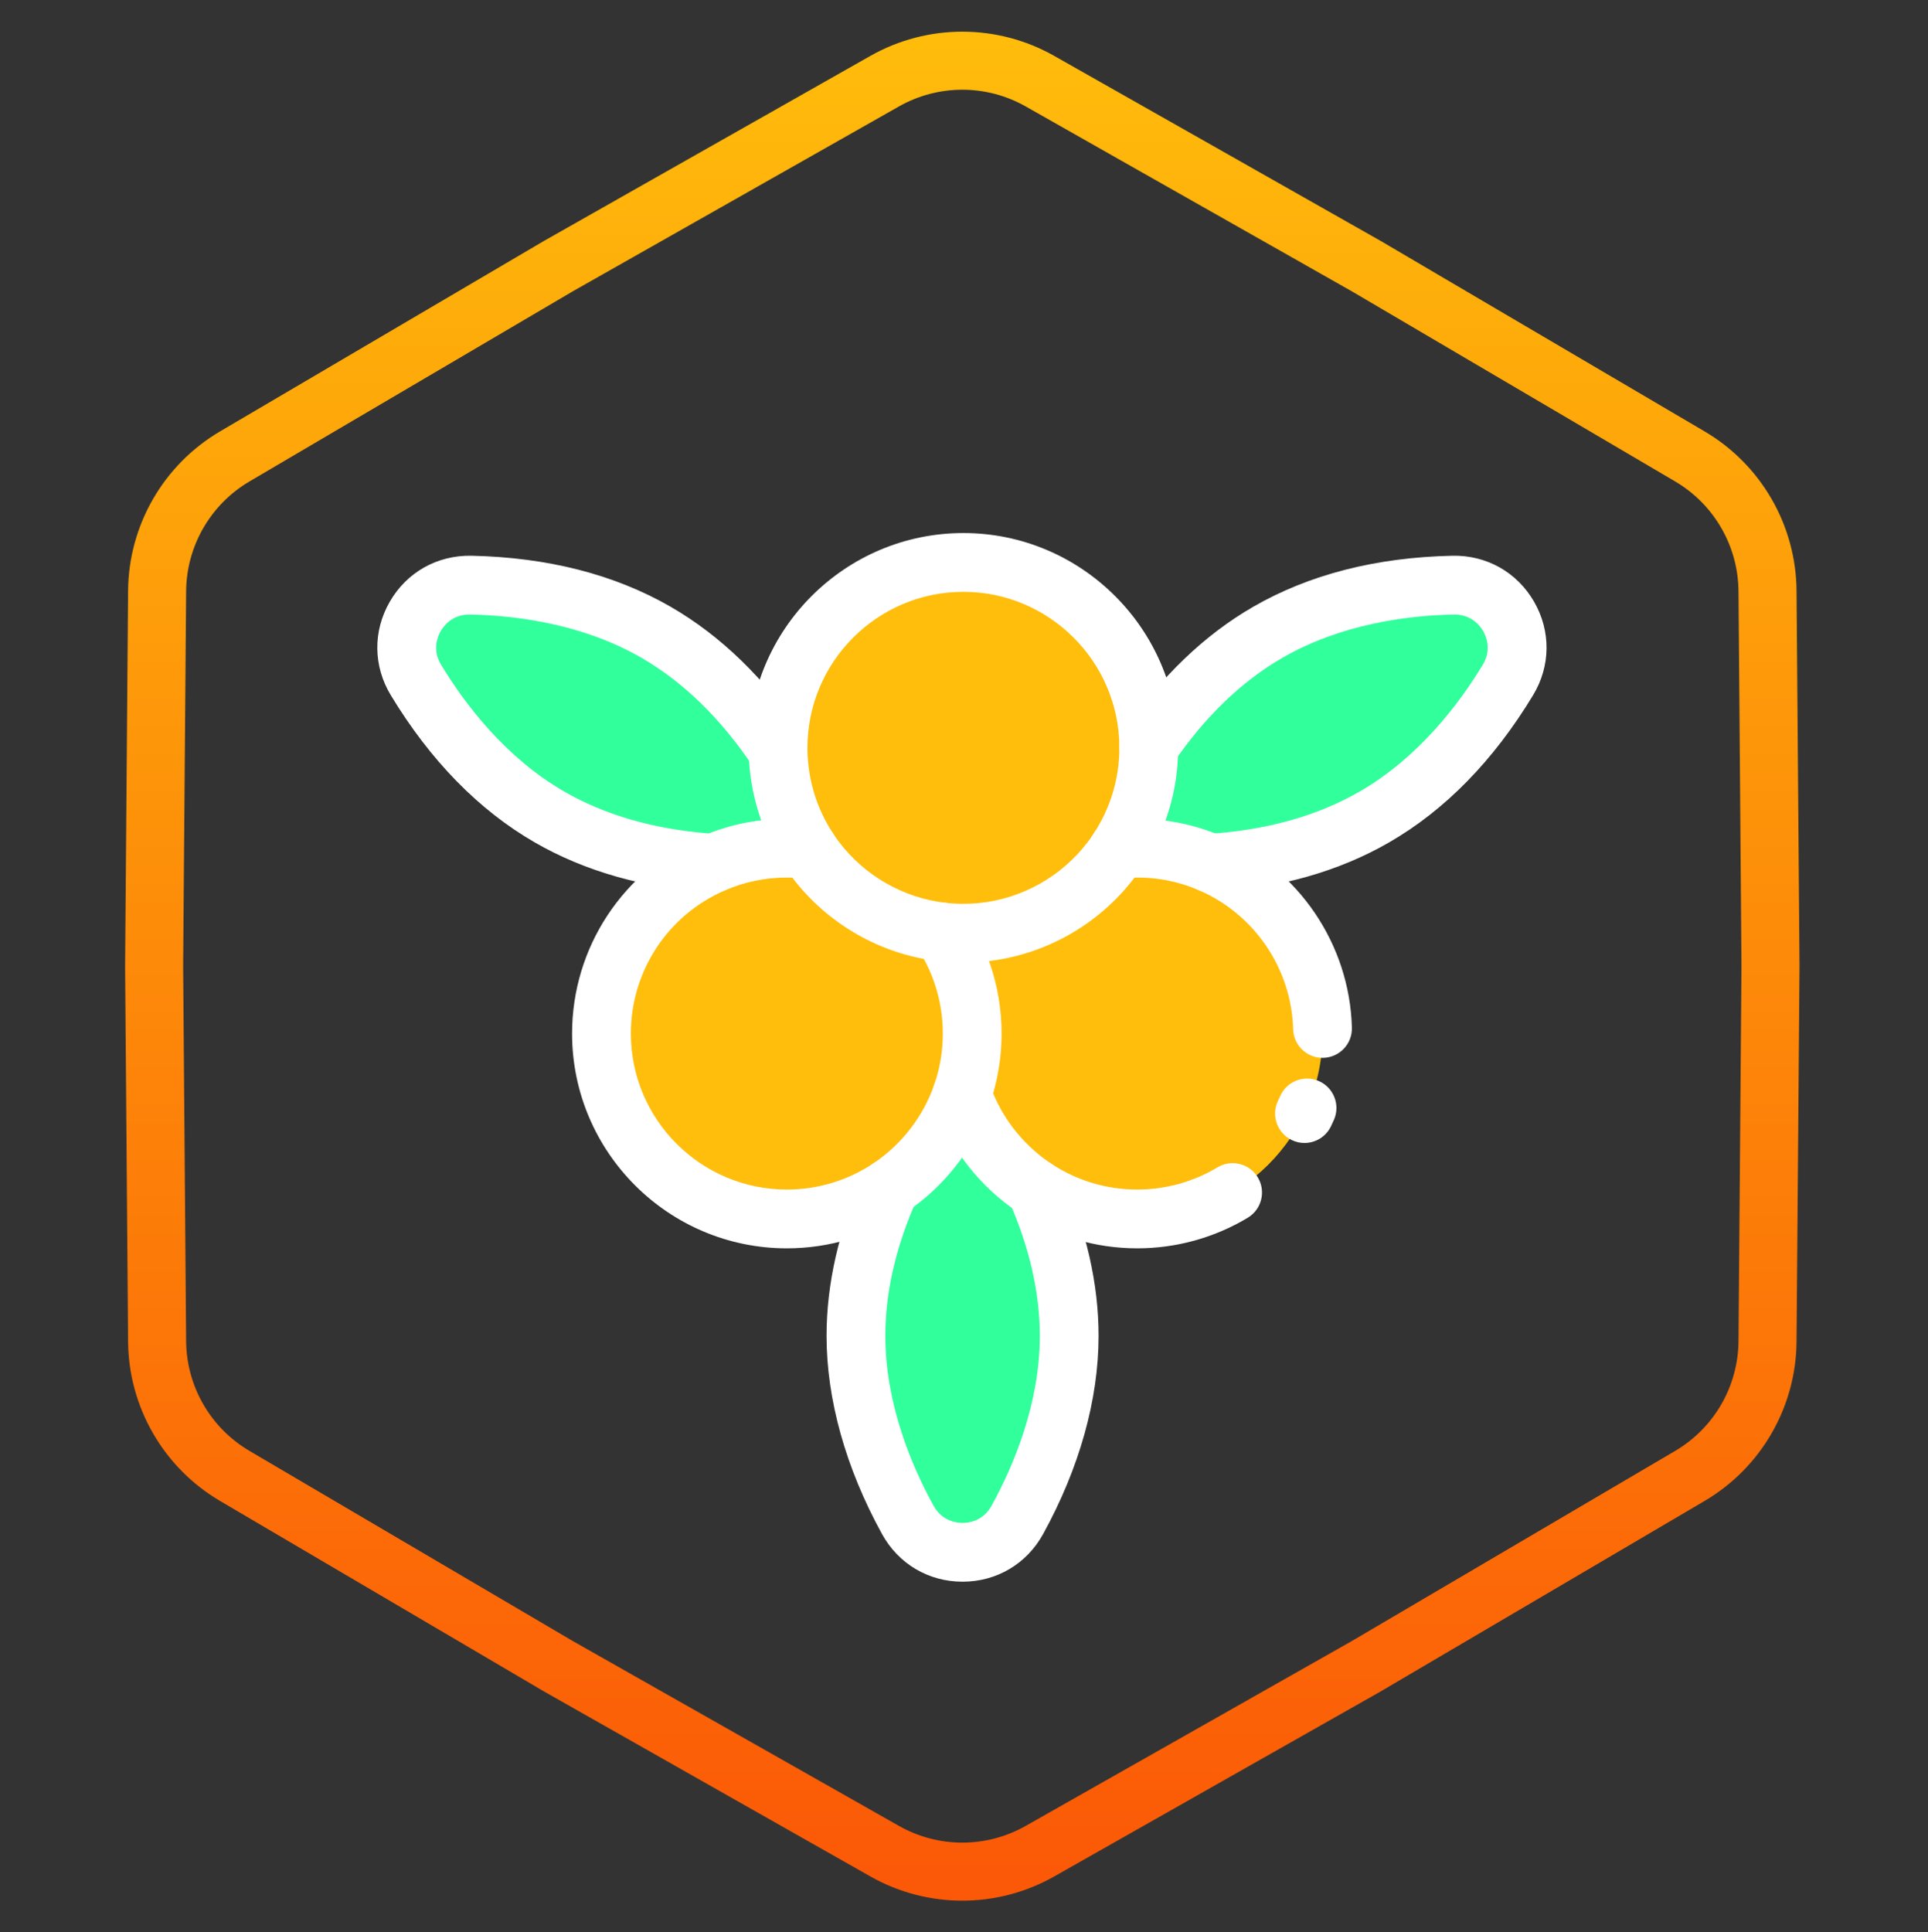 <svg width="465" height="466" viewBox="0 0 465 466" fill="none" xmlns="http://www.w3.org/2000/svg">
<rect x="0" y="0" width="465" height="466" fill="#333333" stroke="none"/>
<path d="M250.831 19.581L329.554 64.201L407.557 110.067C419.074 116.839 426.189 129.162 426.295 142.522L427.014 233.008L426.295 323.494C426.189 336.854 419.074 349.176 407.557 355.948L329.554 401.814L250.831 446.434C239.208 453.022 224.979 453.022 213.356 446.434L134.633 401.814L56.63 355.948C45.112 349.176 37.998 336.854 37.892 323.494L37.172 233.008L37.892 142.522C37.998 129.162 45.112 116.839 56.63 110.067L134.633 64.201L213.356 19.581C224.979 12.993 239.208 12.993 250.831 19.581Z" stroke="url(#paint0_linear_11_32)" stroke-width="14"/>
<g clip-path="url(#clip0_11_32)">
<path d="M277.062 180.344V180.103C283.767 170.272 293.18 159.753 305.783 152.481C320.724 143.856 337.374 141.389 350.458 141.112C362.366 140.857 369.851 153.821 363.677 164.006C356.901 175.205 346.439 188.389 331.49 197.014C318.435 204.556 304.081 207.391 291.933 208.171C286.517 205.839 280.55 204.549 274.277 204.549C272.767 204.549 271.272 204.627 269.797 204.776C274.39 197.752 277.062 189.36 277.062 180.344Z" fill="#31FF9C"/>
<path d="M277.062 180.103V180.344C277.062 189.36 274.39 197.752 269.797 204.776C269.23 205.656 268.628 206.513 267.996 207.343C260.681 216.982 249.546 223.567 236.838 224.829C235.363 224.977 233.868 225.056 232.358 225.056C230.6 225.056 228.864 224.957 227.163 224.751C214.716 223.312 203.822 216.763 196.649 207.251C196.06 206.471 195.5 205.678 194.969 204.855C190.482 198.029 187.817 189.907 187.661 181.167V181.16C187.654 180.884 187.654 180.621 187.654 180.345C187.654 155.658 207.67 135.641 232.357 135.641C256.975 135.641 276.935 155.529 277.062 180.103Z" fill="#FFBE0B"/>
<path d="M249.781 286.656C254.282 296.792 257.868 309.005 257.868 322.152C257.868 339.405 251.68 355.062 245.372 366.53C239.638 376.971 224.668 376.971 218.934 366.53C212.626 355.062 206.438 339.405 206.438 322.152C206.438 308.905 210.081 296.608 214.631 286.422C222.641 281.049 228.814 273.16 232.025 263.89C235.286 273.303 241.601 281.29 249.781 286.656Z" fill="#31FF9C"/>
<path d="M196.65 207.25C203.823 216.762 214.717 223.311 227.164 224.75C229.169 227.798 230.814 231.115 232.026 234.623C233.614 239.209 234.478 244.128 234.478 249.253C234.478 252.86 234.053 256.369 233.238 259.728C232.905 261.146 232.501 262.535 232.026 263.889C228.815 273.16 222.642 281.049 214.632 286.422C207.523 291.185 198.968 293.963 189.768 293.963C165.081 293.963 145.064 273.946 145.064 249.252C145.064 230.838 156.206 215.017 172.112 208.178C177.527 205.838 183.502 204.548 189.768 204.548C191.525 204.548 193.262 204.648 194.97 204.853C195.501 205.676 196.061 206.471 196.65 207.25Z" fill="#FFBE0B"/>
<path d="M291.933 208.171C307.845 215.018 318.988 230.839 318.988 249.253C318.988 273.947 298.971 293.964 274.277 293.964C265.232 293.964 256.819 291.278 249.781 286.656C241.601 281.29 235.286 273.302 232.025 263.89C232.5 262.536 232.904 261.147 233.238 259.729C234.053 256.369 234.478 252.861 234.478 249.253C234.478 244.129 233.613 239.21 232.025 234.624C230.813 231.115 229.169 227.798 227.163 224.751C228.864 224.956 230.6 225.055 232.358 225.055C233.868 225.055 235.364 224.977 236.838 224.828C249.547 223.566 260.682 216.982 267.997 207.342C268.627 206.513 269.23 205.655 269.797 204.776C271.272 204.627 272.767 204.549 274.277 204.549C280.55 204.55 286.517 205.839 291.933 208.171Z" fill="#FFBE0B"/>
<path d="M187.662 181.167C187.818 189.906 190.483 198.029 194.97 204.855C193.262 204.649 191.525 204.55 189.767 204.55C183.501 204.55 177.526 205.84 172.111 208.179C159.956 207.399 145.581 204.564 132.511 197.016C117.57 188.39 107.108 175.206 100.325 164.008C94.151 153.822 101.636 140.858 113.543 141.114C126.628 141.39 143.285 143.857 158.226 152.483C171.281 160.018 180.914 171.032 187.662 181.161V181.167H187.662Z" fill="#31FF9C"/>
<path d="M189.767 301.052C161.209 301.052 137.976 277.816 137.976 249.253C137.976 228.532 150.275 209.852 169.311 201.667C172.908 200.12 177.076 201.782 178.622 205.378C180.169 208.973 178.506 213.143 174.911 214.689C161.085 220.635 152.152 234.201 152.152 249.253C152.152 269.999 169.026 286.876 189.767 286.876C197.259 286.876 204.493 284.682 210.686 280.534C213.939 278.354 218.341 279.225 220.52 282.477C222.699 285.73 221.829 290.132 218.576 292.31C210.041 298.03 200.079 301.052 189.767 301.052Z" fill="white"/>
<path d="M232.153 381.448C223.942 381.448 216.678 377.147 212.721 369.943C203.975 354.04 199.35 337.514 199.35 322.153C199.35 309.612 202.314 296.617 208.16 283.532C208.703 282.316 209.578 281.278 210.683 280.536C217.467 275.986 222.668 269.25 225.328 261.57C226.609 257.87 230.645 255.911 234.346 257.192C238.045 258.474 240.005 262.51 238.723 266.209C235.294 276.11 228.804 284.866 220.335 291.077C215.816 301.722 213.526 312.167 213.526 322.153C213.526 338.55 219.844 353.478 225.145 363.115C227.206 366.868 230.733 367.273 232.154 367.273C233.575 367.273 237.101 366.869 239.161 363.119C244.463 353.479 250.782 338.551 250.782 322.153C250.782 311.682 248.266 300.707 243.305 289.534C241.716 285.956 243.328 281.768 246.906 280.179C250.482 278.592 254.672 280.203 256.261 283.781C262.032 296.777 264.958 309.688 264.958 322.155C264.958 337.515 260.334 354.042 251.585 369.949C247.627 377.147 240.362 381.448 232.153 381.448Z" fill="white"/>
<path d="M291.926 215.259C288.219 215.26 285.1 212.378 284.859 208.626C284.608 204.719 287.572 201.349 291.478 201.098C305.492 200.198 317.761 196.76 327.945 190.878C342.153 182.679 351.92 169.745 357.612 160.337C359.832 156.674 358.419 153.418 357.709 152.188C356.999 150.959 354.89 148.125 350.609 148.199C339.607 148.431 323.516 150.428 309.326 158.62C299.443 164.323 290.557 172.895 282.917 184.097C280.712 187.331 276.302 188.164 273.067 185.959C269.834 183.753 269 179.343 271.206 176.109C280.056 163.133 290.497 153.118 302.239 146.343C315.721 138.56 331.894 134.415 350.308 134.026C358.508 133.855 365.879 137.99 369.986 145.1C374.092 152.21 373.999 160.651 369.738 167.681C360.21 183.428 348.533 195.365 335.034 203.154C322.947 210.136 308.598 214.205 292.388 215.246C292.233 215.255 292.078 215.259 291.926 215.259Z" fill="white"/>
<path d="M172.11 215.267C171.959 215.267 171.808 215.262 171.656 215.252C155.427 214.21 141.063 210.139 128.965 203.153C115.479 195.367 103.803 183.432 94.261 167.678C90.002 160.651 89.909 152.209 94.015 145.099C98.121 137.989 105.474 133.869 113.694 134.026C132.11 134.415 148.286 138.559 161.77 146.344C173.858 153.32 184.555 163.712 193.56 177.23C195.73 180.488 194.849 184.888 191.591 187.058C188.333 189.229 183.933 188.347 181.763 185.089C173.977 173.403 164.866 164.497 154.682 158.62C140.491 150.428 124.397 148.431 113.394 148.199C109.135 148.111 107.002 150.959 106.291 152.188C105.581 153.418 104.169 156.675 106.386 160.332C112.086 169.745 121.861 182.682 136.054 190.877C145.856 196.537 157.591 199.937 170.956 200.991C176.939 198.648 183.258 197.462 189.768 197.462C191.823 197.462 193.858 197.582 195.818 197.817C199.704 198.285 202.476 201.815 202.007 205.702C201.54 209.588 198.005 212.357 194.123 211.891C192.724 211.723 191.258 211.638 189.768 211.638C184.6 211.638 179.605 212.663 174.922 214.686C174.032 215.069 173.076 215.267 172.11 215.267Z" fill="white"/>
<path d="M274.277 301.052C264.146 301.052 254.33 298.122 245.89 292.581C236.354 286.325 229.051 276.959 225.328 266.209C224.804 264.697 224.807 263.054 225.337 261.544C225.725 260.438 226.061 259.282 226.338 258.106C227.04 255.212 227.39 252.249 227.39 249.254C227.39 245.039 226.696 240.896 225.327 236.942C224.319 234.025 222.946 231.235 221.242 228.648C219.089 225.378 219.996 220.983 223.265 218.83C226.536 216.679 230.931 217.584 233.083 220.853C235.435 224.427 237.333 228.281 238.724 232.309C240.609 237.754 241.565 243.457 241.565 249.253C241.565 253.374 241.08 257.461 240.125 261.401C239.947 262.157 239.746 262.922 239.527 263.683C242.408 270.601 247.366 276.597 253.667 280.73C259.792 284.752 266.917 286.877 274.275 286.877C281.115 286.877 287.809 285.026 293.635 281.523C296.99 279.505 301.344 280.59 303.361 283.944C305.378 287.298 304.294 291.653 300.94 293.671C292.91 298.5 283.69 301.052 274.277 301.052Z" fill="white"/>
<path d="M314.613 275.645C313.584 275.645 312.54 275.421 311.552 274.946C308.023 273.253 306.534 269.019 308.227 265.489C308.407 265.116 308.58 264.738 308.746 264.357C310.319 260.773 314.501 259.144 318.085 260.715C321.67 262.289 323.3 266.47 321.727 270.055C321.496 270.581 321.257 271.103 321.008 271.621C319.789 274.163 317.254 275.645 314.613 275.645Z" fill="white"/>
<path d="M318.967 255.116C315.14 255.116 311.989 252.067 311.884 248.219C311.491 233.625 302.56 220.462 289.13 214.683C283.307 212.176 276.984 211.176 270.508 211.83C266.617 212.233 263.138 209.384 262.744 205.49C262.351 201.596 265.189 198.12 269.084 197.726C270.812 197.551 272.558 197.463 274.275 197.463C281.379 197.463 288.262 198.877 294.735 201.663C313.219 209.617 325.513 227.741 326.055 247.839C326.159 251.752 323.073 255.009 319.159 255.115C319.097 255.115 319.031 255.116 318.967 255.116Z" fill="white"/>
<path d="M232.358 232.142C230.3 232.142 228.266 232.023 226.312 231.786C212.375 230.175 199.488 222.785 190.99 211.517C190.273 210.566 189.627 209.644 189.016 208.701C183.678 200.582 180.749 191.087 180.574 181.292C180.574 181.289 180.574 181.287 180.574 181.286C180.567 180.968 180.566 180.663 180.566 180.343C180.566 151.785 203.8 128.552 232.358 128.552C260.768 128.552 284.002 151.66 284.15 180.065C284.15 180.078 284.15 180.089 284.15 180.102V180.343C284.15 190.44 281.238 200.23 275.729 208.655C275.093 209.64 274.383 210.652 273.641 211.629C264.949 223.083 251.79 230.465 237.539 231.88C235.827 232.054 234.08 232.142 232.358 232.142ZM194.748 181.074C194.882 188.173 197.006 195.049 200.891 200.961C201.342 201.658 201.795 202.305 202.305 202.98C208.481 211.17 217.837 216.538 227.975 217.71C230.597 218.027 233.376 218.054 236.125 217.777C246.477 216.749 256.031 211.385 262.35 203.058C262.877 202.363 263.38 201.649 263.842 200.931C267.861 194.785 269.974 187.677 269.974 180.344V180.123C269.858 159.502 252.988 142.728 232.358 142.728C211.617 142.728 194.742 159.602 194.742 180.343C194.742 180.56 194.742 180.765 194.747 180.981C194.748 181.012 194.748 181.043 194.748 181.074Z" fill="white"/>
</g>
<defs>
<linearGradient id="paint0_linear_11_32" x1="232.093" y1="0.914" x2="232.093" y2="465.101" gradientUnits="userSpaceOnUse">
<stop stop-color="#FFBE0B"/>
<stop offset="1" stop-color="#FB5607"/>
</linearGradient>
<clipPath id="clip0_11_32">
<rect width="282" height="282" fill="white" transform="translate(91 114)"/>
</clipPath>
</defs>
</svg>
